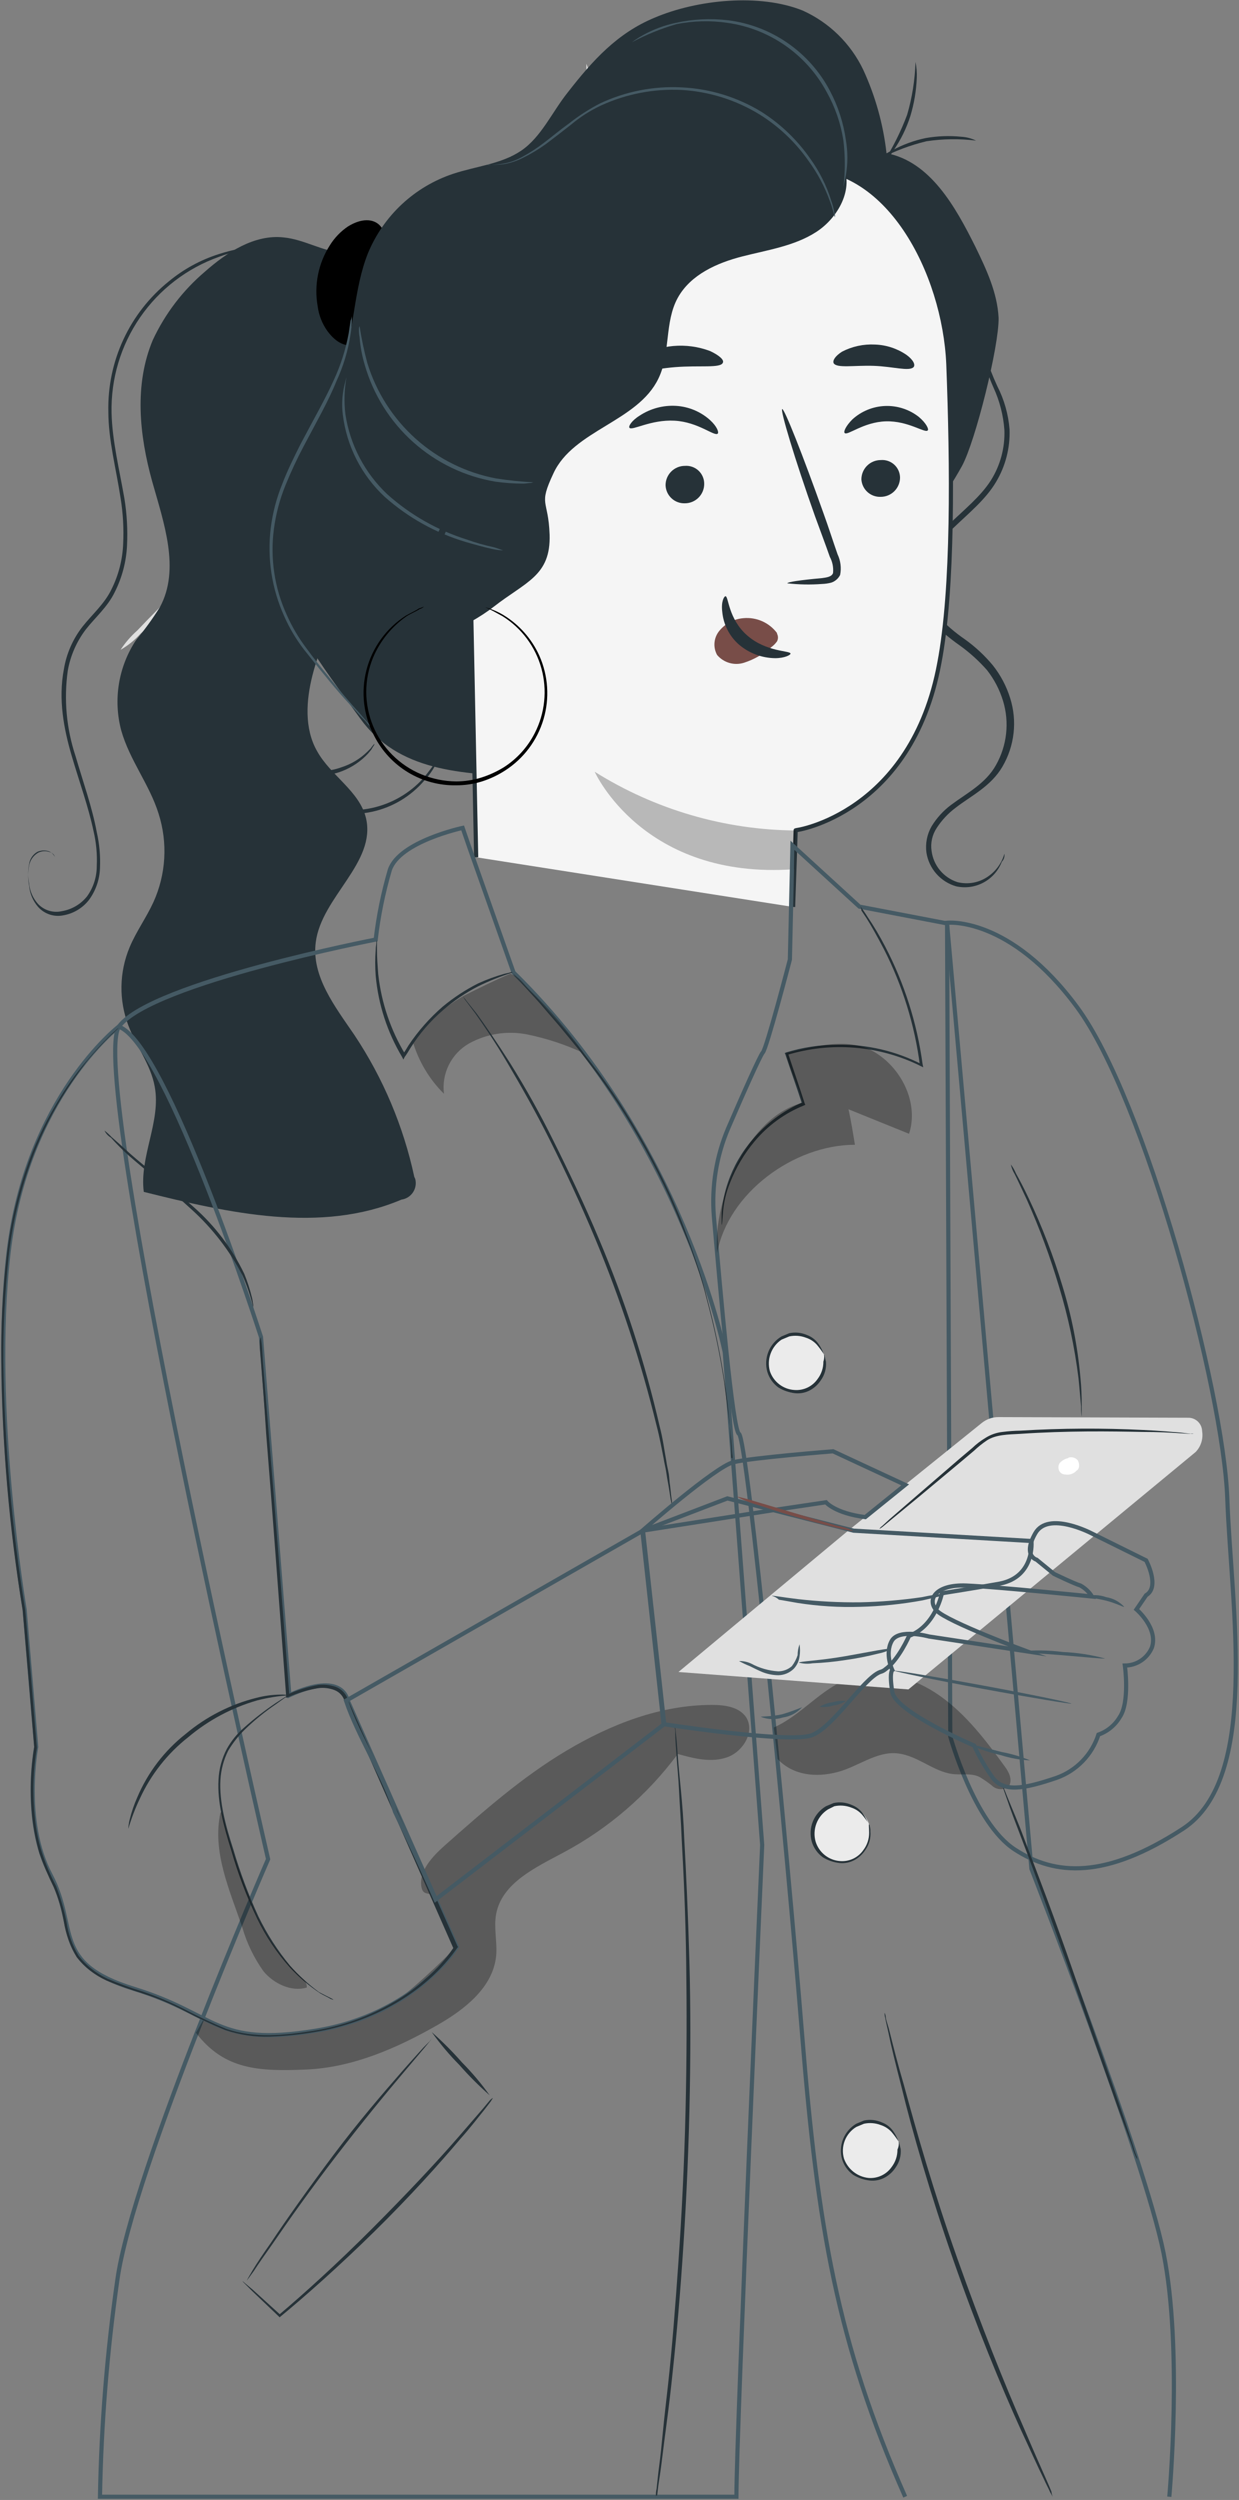 <svg width="298" height="601" viewBox="0 0 298 601" fill="none" xmlns="http://www.w3.org/2000/svg">
<rect x="0" y="0" width="298" height="601" fill="#808080" stroke="none"/>
<g clip-path="url(#clip0_24_384)">
<path d="M58.906 126.89C57.732 128.58 56.382 130.14 54.878 131.544C52.244 134.336 48.525 138.06 44.497 142.093C40.469 146.127 36.595 149.85 33.807 152.333C32.421 153.872 30.8 155.181 29.004 156.211C30.131 154.485 31.486 152.92 33.032 151.557C35.666 148.765 39.384 145.041 43.413 141.007C47.441 136.974 51.314 133.25 54.103 130.768C55.542 129.286 57.155 127.984 58.906 126.89Z" fill="#E0E0E0"/>
<path d="M156.669 7.897C156.246 9.427 155.729 10.93 155.12 12.396C154.035 15.343 152.331 19.377 150.007 24.341C144.073 37.439 137.293 50.136 129.711 62.351C122.123 74.54 113.792 86.249 104.766 97.413C101.358 101.757 98.414 105.015 96.245 107.342C95.188 108.556 94.049 109.696 92.836 110.755C93.692 109.419 94.678 108.172 95.78 107.032C97.794 104.704 100.583 101.136 103.837 96.792C112.626 85.505 120.798 73.749 128.316 61.575C135.818 49.446 142.695 36.941 148.922 24.109C151.247 19.144 153.106 15.111 154.5 12.318C155.061 10.77 155.788 9.287 156.669 7.897Z" fill="#E0E0E0"/>
<path d="M122.739 37.529C123.39 40.386 123.804 43.291 123.978 46.216C124.598 51.646 125.373 59.093 126.302 67.626L125.218 67.005L128.781 64.989C136.993 60.179 144.429 55.99 149.852 52.888C152.749 51.152 155.75 49.597 158.838 48.233C156.172 50.272 153.377 52.138 150.472 53.818C145.204 57.076 137.767 61.42 129.711 66.23L126.147 68.246L125.218 68.867L125.063 67.781C124.288 59.248 123.668 51.801 123.203 46.372C122.74 43.448 122.584 40.484 122.739 37.529Z" fill="#E0E0E0"/>
<path d="M165.655 24.962C163.939 26.236 162.064 27.279 160.078 28.065C156.514 29.771 151.711 32.099 146.289 34.581L144.584 35.356L143.655 35.822L143.5 34.891C142.57 29.461 141.951 24.497 141.486 21.084C141.171 19.187 141.015 17.266 141.021 15.343C141.792 17.115 142.264 19.002 142.415 20.928C143.035 24.342 143.965 29.306 144.894 34.736L143.81 34.115L145.514 33.34C150.937 30.858 155.895 28.686 159.458 27.289C161.394 26.203 163.484 25.418 165.655 24.962Z" fill="#E0E0E0"/>
<path d="M241.573 205.236C240.951 207.441 239.581 209.361 237.7 210.666C236.635 211.424 235.419 211.942 234.135 212.183C232.851 212.424 231.529 212.383 230.263 212.062C228.634 211.533 227.187 210.552 226.09 209.235C224.994 207.917 224.292 206.316 224.066 204.615C223.767 202.664 224.209 200.671 225.305 199.03C226.51 197.176 228.031 195.548 229.798 194.221C233.362 191.428 238.319 189.101 241.108 184.292C242.548 181.833 243.458 179.099 243.778 176.267C244.098 173.434 243.822 170.566 242.967 167.847C242.076 164.972 240.658 162.289 238.784 159.935C236.835 157.592 234.596 155.507 232.122 153.729C229.695 152.07 227.46 150.145 225.46 147.989C223.55 145.956 222.401 143.326 222.206 140.542C222.231 137.859 222.98 135.232 224.375 132.94C225.728 130.695 227.398 128.657 229.333 126.89C233.052 123.321 237.08 120.064 239.559 115.875C241.843 112.065 242.974 107.672 242.813 103.231C242.527 99.605 241.526 96.072 239.869 92.836C238.728 90.367 237.745 87.828 236.925 85.234C236.304 83.015 236.146 80.691 236.46 78.408C236.441 78.572 236.389 78.731 236.305 78.874C236.129 79.32 236.024 79.791 235.995 80.27C235.789 81.981 235.894 83.716 236.305 85.389C236.95 88.049 237.831 90.645 238.939 93.147C240.429 96.372 241.321 99.841 241.573 103.386C241.728 107.655 240.594 111.872 238.319 115.487C235.841 119.365 231.967 122.468 228.094 126.192C226.092 128.095 224.324 130.23 222.826 132.552C221.24 135.061 220.382 137.961 220.347 140.93C220.505 144.057 221.768 147.027 223.911 149.308C226.051 151.481 228.384 153.454 230.883 155.203C233.265 156.918 235.448 158.896 237.39 161.098C239.131 163.319 240.444 165.844 241.263 168.545C242.029 171.088 242.273 173.759 241.98 176.399C241.687 179.039 240.864 181.592 239.559 183.904C237.08 188.403 232.432 190.73 228.714 193.523C226.854 194.919 225.277 196.656 224.066 198.642C222.962 200.567 222.527 202.804 222.826 205.003C223.127 206.886 223.958 208.645 225.22 210.073C226.481 211.502 228.123 212.541 229.953 213.07C232.188 213.57 234.527 213.249 236.546 212.168C238.565 211.086 240.129 209.314 240.953 207.175C241.2 206.922 241.384 206.615 241.491 206.279C241.599 205.942 241.627 205.585 241.573 205.236Z" fill="#263238"/>
<path d="M82.611 60.8C77.653 60.489 73.16 57.542 68.202 57.076C61.23 56.301 54.568 60.645 49.3 65.299C43.983 69.812 39.703 75.421 36.75 81.744C32.257 92.448 33.497 104.549 36.596 115.72C39.384 125.649 43.413 136.819 38.455 145.972C36.721 148.734 34.806 151.377 32.722 153.884C30.628 157.046 29.227 160.617 28.613 164.361C27.999 168.105 28.185 171.937 29.159 175.604C31.173 182.74 35.976 188.636 38.145 195.617C40.38 202.61 39.938 210.186 36.905 216.871C35.201 220.595 32.722 224.008 31.173 227.731C28.672 233.718 28.561 240.437 30.863 246.503C32.722 251.468 36.285 255.967 37.215 261.242C38.764 269.619 33.497 277.997 34.581 286.53C55.032 291.649 77.188 296.614 96.555 288.391C97.602 288.245 98.548 287.689 99.187 286.846C99.825 286.003 100.105 284.941 99.963 283.892C99.931 283.563 99.825 283.244 99.654 282.961C97.039 270.778 92.15 259.198 85.245 248.83C80.597 242.004 74.864 234.713 75.949 226.49C77.343 215.63 90.513 207.408 88.034 196.703C86.484 190.187 79.512 186.464 76.258 180.568C73.16 175.138 73.625 168.312 75.174 162.262C76.723 156.211 79.357 150.471 80.442 144.265C81.991 135.733 80.752 126.579 84.47 118.667" fill="#263238"/>
<path d="M91.287 54.129C92.836 55.68 93.146 58.162 93.146 60.8C93.143 63.618 92.832 66.427 92.217 69.177C91.751 71.946 90.972 74.653 89.893 77.245C88.808 79.572 87.724 81.744 85.555 82.675C83.385 83.605 80.906 82.519 78.737 79.572C77.493 77.826 76.695 75.802 76.413 73.676C75.497 68.568 76.549 63.301 79.357 58.938C80.472 57.15 81.95 55.617 83.695 54.439C86.949 52.422 89.738 52.577 91.287 54.129Z" fill="black"/>
<path d="M67.117 135.81C64.329 127.743 66.808 118.59 70.681 110.988C74.554 103.386 79.667 96.249 82.301 88.027C85.245 79.184 85.09 69.41 88.498 60.877C90.342 56.414 93.122 52.4 96.65 49.108C100.179 45.816 104.374 43.321 108.95 41.795C114.527 39.933 120.57 39.468 125.373 36.21C130.176 32.952 132.809 26.901 136.528 22.247C142.57 14.49 148.458 7.974 157.444 4.251C167.67 -0.093 182.698 -1.645 193.079 2.544C199.466 5.428 204.626 10.485 207.643 16.817C210.556 23.148 212.439 29.904 213.22 36.83C223.756 38.847 229.798 49.707 234.601 59.326C237.235 64.756 239.869 70.341 240.179 76.391C240.334 83.062 234.601 106.178 231.347 112.074C214.46 142.481 189.515 148.997 158.993 165.752C147.218 172.268 139.936 187.162 126.612 186.696C110.964 186.076 95.78 185.455 86.639 172.734C77.498 160.012 67.427 147.911 66.033 132.397" fill="#263238"/>
<path d="M190.755 218.035C191.22 204.848 191.374 199.418 191.374 199.573C191.374 199.728 219.263 195.539 225.925 159.392C229.333 141.55 229.023 111.919 228.094 87.561C227.164 65.687 213.53 38.692 191.684 40.399L123.513 55.913C120.308 56.148 117.31 57.592 115.125 59.953C112.94 62.313 111.73 65.416 111.738 68.634L114.527 206.089" fill="#F5F5F5"/>
<path d="M190.755 218.035C191.22 204.848 191.374 199.418 191.374 199.573C191.374 199.728 219.263 195.539 225.925 159.392C229.333 141.55 229.023 111.919 228.094 87.561C227.164 65.687 213.53 38.692 191.684 40.399L123.513 55.913C120.308 56.148 117.31 57.592 115.125 59.953C112.94 62.313 111.73 65.416 111.738 68.634L114.527 206.089" stroke="#263238" stroke-miterlimit="10"/>
<path d="M169.374 116.34C169.374 117.575 168.884 118.758 168.012 119.631C167.141 120.504 165.959 120.994 164.726 120.994C164.136 121.015 163.547 120.919 162.994 120.712C162.441 120.505 161.934 120.191 161.503 119.787C161.071 119.384 160.723 118.899 160.478 118.361C160.234 117.823 160.098 117.241 160.078 116.65C160.078 115.416 160.567 114.232 161.439 113.359C162.311 112.487 163.493 111.996 164.726 111.996C165.322 111.949 165.922 112.026 166.486 112.224C167.051 112.421 167.568 112.734 168.006 113.143C168.443 113.551 168.79 114.047 169.026 114.597C169.262 115.148 169.38 115.741 169.374 116.34Z" fill="#263238"/>
<path d="M216.474 114.789C216.474 116.023 215.984 117.207 215.112 118.08C214.241 118.953 213.058 119.443 211.826 119.443C210.658 119.49 209.519 119.078 208.65 118.296C207.782 117.513 207.254 116.422 207.178 115.254C207.178 114.02 207.667 112.836 208.539 111.963C209.411 111.09 210.593 110.6 211.826 110.6C212.41 110.549 212.999 110.618 213.555 110.805C214.111 110.991 214.623 111.29 215.059 111.683C215.495 112.076 215.845 112.554 216.089 113.088C216.332 113.623 216.463 114.202 216.474 114.789Z" fill="#263238"/>
<path d="M223.136 103.463C222.516 104.239 218.488 101.136 213.065 101.291C207.643 101.447 203.769 104.86 203.149 104.084C202.84 103.774 203.459 102.377 205.009 100.826C207.169 98.856 209.955 97.713 212.875 97.599C215.795 97.486 218.661 98.409 220.967 100.206C222.826 101.757 223.446 103.231 223.136 103.463Z" fill="#263238"/>
<path d="M172.627 104.239C171.853 105.015 167.979 101.447 162.247 101.136C156.514 100.826 152.021 103.619 151.401 102.843C151.092 102.533 151.866 101.136 153.88 99.895C156.451 98.213 159.491 97.397 162.557 97.568C165.601 97.742 168.496 98.945 170.768 100.981C172.472 102.533 172.937 103.929 172.627 104.239Z" fill="#263238"/>
<path d="M189.36 140.232C189.36 139.921 192.459 139.456 197.572 138.991C198.811 138.836 200.051 138.68 200.361 137.75C200.496 136.408 200.226 135.057 199.586 133.871C198.501 130.768 197.262 127.51 196.022 124.097C191.065 110.134 187.656 98.654 188.121 98.344C188.586 98.034 193.079 109.359 198.037 123.321C199.276 126.735 200.361 130.148 201.445 133.25C202.18 134.795 202.398 136.536 202.065 138.215C201.847 138.655 201.542 139.047 201.169 139.367C200.797 139.687 200.364 139.928 199.896 140.077C199.186 140.256 198.459 140.36 197.727 140.387C194.939 140.597 192.138 140.545 189.36 140.232Z" fill="#263238"/>
<path opacity="0.25" d="M191.374 199.651C174.267 199.516 157.533 194.628 143.035 185.533C143.035 185.533 154.655 211.597 191.065 208.959L191.374 199.651Z" fill="black"/>
<path d="M186.881 152.178C185.953 150.945 184.726 149.97 183.316 149.345C181.906 148.721 180.36 148.468 178.825 148.609C177.722 148.694 176.646 148.999 175.662 149.505C174.678 150.011 173.804 150.709 173.092 151.557C172.399 152.358 171.968 153.353 171.857 154.407C171.747 155.461 171.961 156.524 172.473 157.452C173.25 158.374 174.284 159.043 175.443 159.375C176.602 159.706 177.833 159.685 178.98 159.314C181.383 158.537 183.599 157.27 185.487 155.591C186.026 155.207 186.498 154.735 186.881 154.194C187.033 153.908 187.113 153.588 187.113 153.264C187.113 152.939 187.033 152.619 186.881 152.333" fill="#784D48"/>
<path d="M174.487 143.335C175.261 143.335 175.106 148.765 179.754 152.798C184.402 156.832 190.135 156.366 190.135 157.142C190.135 157.452 188.741 158.228 186.417 158.228C183.234 158.187 180.165 157.035 177.74 154.97C175.429 152.951 173.986 150.117 173.712 147.058C173.402 144.576 174.177 143.335 174.487 143.335Z" fill="#263238"/>
<path d="M173.867 87.174C173.402 88.57 168.289 87.794 162.402 88.26C156.514 88.725 151.711 90.276 150.937 89.035C150.627 88.415 151.401 87.174 153.416 85.933C156.008 84.39 158.912 83.45 161.916 83.181C164.919 82.912 167.944 83.323 170.768 84.381C173.092 85.467 174.177 86.553 173.867 87.174Z" fill="#263238"/>
<path d="M219.727 88.26C218.643 89.346 214.769 88.104 210.121 87.949C205.473 87.794 201.29 88.57 200.516 87.329C200.206 86.708 200.825 85.622 202.53 84.536C204.966 83.277 207.693 82.688 210.431 82.83C213.146 82.918 215.78 83.779 218.023 85.312C219.727 86.553 220.192 87.717 219.727 88.26Z" fill="#263238"/>
<path d="M108.485 59.791C112.358 54.982 118.555 52.965 124.443 51.414C149.965 44.395 176.23 40.437 202.685 39.623C205.473 45.363 201.6 52.344 196.332 55.758C191.065 59.171 184.557 60.102 178.515 61.653C172.472 63.204 166.12 65.997 163.022 71.582C159.768 77.477 161.317 84.924 158.373 90.975C153.416 101.369 137.922 103.386 133.119 113.78C129.401 121.692 131.88 119.831 132.19 128.519C132.5 138.448 126.457 139.844 118.71 145.894C112.513 150.704 100.738 156.134 92.991 155.513C94.386 124.33 102.442 109.281 103.682 78.253C103.992 71.659 104.302 64.678 108.485 59.791Z" fill="#263238"/>
<path d="M152.021 10.146C152.176 9.991 152.486 9.836 152.641 9.681C153.291 9.233 153.963 8.818 154.655 8.44C157.129 7.071 159.792 6.078 162.557 5.492C166.676 4.586 170.918 4.376 175.106 4.871C180.244 5.51 185.152 7.381 189.414 10.325C193.676 13.269 197.165 17.199 199.586 21.782C201.566 25.506 202.877 29.549 203.459 33.728C203.924 36.501 203.924 39.332 203.459 42.105C203.304 42.881 203.149 43.657 202.994 44.277C202.994 44.587 202.84 44.742 202.84 45.053C203.304 41.292 203.304 37.488 202.84 33.728C202.202 29.639 200.838 25.698 198.811 22.092C196.413 17.645 193.004 13.826 188.859 10.942C184.714 8.058 179.95 6.191 174.951 5.492C170.884 4.897 166.744 5.002 162.712 5.802C159.006 6.871 155.423 8.327 152.021 10.146Z" fill="#455A64"/>
<path d="M117.161 39.623H118.246C119.233 39.596 120.218 39.493 121.189 39.313C122.709 39.03 124.173 38.506 125.527 37.761C127.374 36.77 129.136 35.629 130.795 34.348C132.654 32.952 134.669 31.245 136.838 29.694C139.16 27.86 141.65 26.249 144.275 24.885C150.413 21.985 157.173 20.652 163.951 21.006C170.749 21.321 177.357 23.348 183.163 26.901C187.807 29.848 191.811 33.699 194.938 38.227C197.107 41.252 198.78 44.603 199.896 48.156C200.245 49.112 200.504 50.099 200.67 51.103C200.809 51.448 200.862 51.82 200.825 52.189C200.67 52.189 200.516 50.793 199.586 48.311C198.349 44.877 196.627 41.638 194.473 38.692C191.341 34.211 187.336 30.411 182.698 27.522C177.029 24.042 170.59 22.017 163.951 21.627C157.291 21.296 150.649 22.573 144.584 25.35C141.96 26.569 139.511 28.134 137.302 30.004C135.133 31.711 133.119 33.262 131.26 34.658C129.544 35.891 127.731 36.98 125.837 37.916C124.374 38.663 122.807 39.186 121.189 39.468C120.162 39.597 119.126 39.649 118.091 39.623C117.626 39.726 117.316 39.726 117.161 39.623Z" fill="#455A64"/>
<path d="M86.484 78.408C86.939 81.388 87.56 84.34 88.343 87.251C90.487 94.27 94.507 100.568 99.969 105.463C105.431 110.358 112.127 113.664 119.33 115.021C122.308 115.485 125.307 115.796 128.316 115.952C128.161 115.952 127.852 116.107 127.697 116.107C127.077 116.107 126.457 116.263 125.837 116.263C123.609 116.262 121.383 116.106 119.175 115.797C111.82 114.567 104.963 111.278 99.397 106.308C93.831 101.339 89.784 94.893 87.724 87.717C87.073 85.544 86.658 83.307 86.484 81.046C86.368 80.432 86.316 79.808 86.329 79.184C86.325 78.917 86.378 78.653 86.484 78.408Z" fill="#455A64"/>
<path d="M121.034 132.32C120.2 132.293 119.37 132.189 118.555 132.009C116.386 131.544 114.217 130.923 112.048 130.303C104.826 128.156 98.162 124.449 92.527 119.443C86.961 114.265 83.396 107.289 82.456 99.74C82.171 97.464 82.275 95.155 82.766 92.914L83.231 91.052C83.309 90.853 83.361 90.644 83.385 90.432C82.816 93.449 82.711 96.536 83.076 99.585C84.19 106.944 87.736 113.718 93.146 118.822C98.656 123.756 105.153 127.458 112.203 129.682C114.328 130.448 116.502 131.07 118.71 131.544C119.33 131.699 120.105 132.009 121.034 132.32Z" fill="#455A64"/>
<path d="M234.756 33.805C230.791 33.315 226.777 33.367 222.826 33.96C218.95 34.892 215.203 36.299 211.671 38.149C212.522 37.304 213.52 36.621 214.615 36.132C217.143 34.763 219.857 33.77 222.671 33.185C225.484 32.694 228.351 32.59 231.192 32.874C232.43 32.944 233.642 33.26 234.756 33.805Z" fill="#263238"/>
<path d="M220.192 14.878C220.455 16.153 220.559 17.456 220.502 18.757C220.377 21.861 219.856 24.937 218.953 27.91C218.021 30.834 216.664 33.605 214.924 36.132C214.271 37.249 213.433 38.245 212.445 39.08C214.754 35.466 216.675 31.617 218.178 27.6C219.388 23.462 220.064 19.187 220.192 14.878Z" fill="#263238"/>
<path d="M69.906 189.877C71.609 190.951 73.368 191.935 75.174 192.824C79.657 194.781 84.64 195.279 89.421 194.249C94.202 193.219 98.539 190.713 101.823 187.084C103.097 185.547 104.286 183.941 105.386 182.275C105.275 182.825 105.065 183.351 104.766 183.826C104.069 185.186 103.182 186.44 102.132 187.55C98.875 191.409 94.434 194.081 89.501 195.147C84.568 196.214 79.421 195.615 74.864 193.445C73.488 192.82 72.189 192.039 70.991 191.118C70.586 190.744 70.223 190.328 69.906 189.877Z" fill="#263238"/>
<path d="M59.526 178.707C60.412 178.724 61.294 178.828 62.16 179.017C64.535 179.484 66.991 179.324 69.287 178.552C70.84 177.951 72.112 176.788 72.85 175.294C73.248 174.516 73.51 173.677 73.625 172.811C73.643 172.342 73.555 171.875 73.367 171.445C73.179 171.016 72.897 170.634 72.54 170.329C71.8 169.647 70.869 169.207 69.872 169.068C68.876 168.929 67.861 169.099 66.962 169.553C66.012 170.103 65.225 170.895 64.68 171.849C64.136 172.803 63.854 173.885 63.864 174.983C63.916 177.237 64.799 179.392 66.343 181.034C67.806 182.571 69.611 183.74 71.611 184.447C75.013 185.689 78.744 185.689 82.146 184.447C84.471 183.702 86.593 182.427 88.343 180.724L89.118 179.948L89.583 179.327C89.893 179.017 90.048 178.707 90.048 178.862C90.048 179.017 89.893 179.327 89.738 179.482L89.273 180.258L88.498 181.189C86.771 183.031 84.653 184.463 82.301 185.378C78.771 186.746 74.868 186.801 71.301 185.533C69.199 184.775 67.293 183.556 65.723 181.965C63.971 180.246 62.969 177.904 62.934 175.449C62.898 174.225 63.196 173.014 63.797 171.948C64.397 170.882 65.278 170 66.343 169.398C67.404 168.875 68.603 168.698 69.771 168.893C70.938 169.088 72.015 169.644 72.85 170.484C73.216 170.88 73.499 171.344 73.686 171.85C73.872 172.356 73.956 172.893 73.934 173.432C73.916 174.463 73.65 175.474 73.16 176.38C72.35 177.969 70.964 179.19 69.287 179.793C66.872 180.514 64.316 180.621 61.85 180.103C61.167 180.001 60.494 179.845 59.836 179.638C59.99 179.017 59.836 178.862 59.526 178.707Z" fill="#263238"/>
<path d="M114.372 142.094C114.217 141.938 114.062 142.404 113.288 142.714C112.831 142.943 112.327 143.063 111.816 143.063C111.305 143.063 110.801 142.943 110.344 142.714C107.865 141.783 106.006 137.905 105.851 133.871C105.799 131.886 106.225 129.917 107.09 128.131C107.314 127.424 107.695 126.777 108.205 126.24C108.715 125.702 109.34 125.288 110.034 125.028C110.486 124.872 110.982 124.897 111.416 125.1C111.849 125.303 112.187 125.666 112.358 126.114C112.668 126.735 112.513 127.2 112.668 127.2C112.823 127.2 113.133 126.89 112.978 125.804C112.858 125.236 112.525 124.737 112.048 124.407C111.75 124.158 111.403 123.973 111.03 123.866C110.656 123.759 110.264 123.732 109.879 123.787C108.929 123.958 108.041 124.378 107.306 125.005C106.571 125.632 106.015 126.443 105.696 127.355C104.705 129.324 104.225 131.512 104.302 133.716C104.456 138.37 106.78 142.714 110.034 143.645C110.636 143.822 111.27 143.858 111.888 143.75C112.506 143.643 113.091 143.394 113.598 143.024C113.938 142.793 114.207 142.471 114.372 142.094Z" fill="#263238"/>
<path d="M101.978 145.817C101.674 146.113 101.301 146.326 100.893 146.437C100.273 146.903 99.034 147.368 97.794 148.144C94.224 150.623 91.43 154.066 89.738 158.073C88.654 160.68 88.096 163.476 88.094 166.3C88.091 169.124 88.646 171.92 89.726 174.529C90.805 177.138 92.388 179.507 94.385 181.502C96.381 183.497 98.75 185.078 101.358 186.154C104.012 187.254 106.852 187.833 109.724 187.86C111.774 187.855 113.81 187.541 115.767 186.929C117.669 186.327 119.49 185.493 121.189 184.447C124.354 182.417 126.922 179.579 128.626 176.225C131.082 171.423 131.649 165.873 130.215 160.673C128.78 155.473 125.449 151.002 120.879 148.144C119.485 147.368 118.091 146.593 116.696 145.972C118.216 146.403 119.675 147.028 121.034 147.834C124.846 150.14 127.871 153.547 129.711 157.608C131.865 162.433 132.221 167.872 130.715 172.939C129.208 178.005 125.939 182.363 121.499 185.223C119.766 186.348 117.89 187.235 115.922 187.86C113.915 188.483 111.825 188.797 109.724 188.791C105.672 188.863 101.681 187.796 98.203 185.712C94.725 183.628 91.9 180.61 90.048 177C87.425 172.097 86.75 166.383 88.158 161.003C89.566 155.622 92.953 150.974 97.639 147.989C99.034 147.213 100.118 146.748 100.738 146.282C101.16 146.153 101.574 145.998 101.978 145.817Z" fill="black"/>
<path d="M84.625 76.004V77.09C84.599 78.181 84.495 79.27 84.315 80.347C83.725 84.266 82.577 88.08 80.906 91.673C79.047 96.327 76.103 101.447 73.005 107.342C71.403 110.369 69.955 113.476 68.667 116.65C67.287 120.032 66.35 123.578 65.878 127.2C64.951 134.233 66.025 141.385 68.977 147.834C70.223 150.638 71.782 153.292 73.625 155.746C75.329 158.073 77.033 160.245 78.582 162.107C81.681 165.985 84.315 169.088 86.174 171.105L88.343 173.587C88.602 173.859 88.812 174.174 88.963 174.518C88.654 174.316 88.391 174.051 88.188 173.742C87.724 173.122 86.949 172.501 86.019 171.415C84.16 169.398 81.371 166.451 78.273 162.572C76.723 160.71 75.019 158.538 73.16 156.211C71.234 153.73 69.621 151.02 68.357 148.144C65.366 141.541 64.241 134.244 65.103 127.045C65.556 123.369 66.494 119.769 67.892 116.34C69.132 113.082 70.681 109.979 72.23 106.877C75.329 100.981 78.273 95.862 80.287 91.362C81.937 87.803 83.134 84.05 83.85 80.192C84.005 79.106 84.16 78.175 84.315 77.09C84.47 76.744 84.574 76.379 84.625 76.004Z" fill="#455A64"/>
<path d="M13.2 206.011C13.2 206.011 13.2 205.856 12.89 205.546C12.591 205.108 12.155 204.781 11.651 204.615C10.782 204.359 9.85 204.414 9.017 204.77C8.477 205.073 8.014 205.496 7.665 206.008C7.316 206.519 7.089 207.104 7.003 207.718C6.693 209.254 6.693 210.836 7.003 212.372C7.166 214.22 7.928 215.963 9.172 217.337C9.898 218.093 10.809 218.649 11.813 218.948C12.818 219.247 13.883 219.28 14.905 219.043C17.289 218.64 19.441 217.37 20.947 215.475C22.47 213.35 23.283 210.798 23.271 208.183C23.405 205.368 23.144 202.548 22.496 199.806C21.257 193.91 19.088 188.015 17.229 181.654C15.369 175.294 13.975 168.157 15.369 160.865C15.986 157.129 17.531 153.608 19.862 150.626C22.186 147.678 25.13 145.196 26.834 141.628C28.518 138.245 29.468 134.544 29.623 130.768C29.803 127.085 29.596 123.393 29.004 119.753C27.919 112.617 26.06 105.79 26.06 98.964C25.921 92.972 27.163 87.028 29.689 81.593C32.214 76.158 35.956 71.379 40.624 67.626C44.15 64.713 48.199 62.501 52.554 61.11C55.822 60.052 59.201 59.375 62.624 59.093C64.793 58.912 66.974 58.964 69.132 59.248C69.714 59.247 70.291 59.352 70.836 59.559C71.053 59.552 71.267 59.606 71.456 59.714H70.836L69.132 59.559C66.965 59.403 64.791 59.403 62.624 59.559C59.232 59.802 55.892 60.534 52.709 61.73C44.996 64.461 38.341 69.561 33.695 76.303C29.048 83.046 26.647 91.085 26.834 99.275C26.989 105.946 28.694 112.772 29.933 119.908C30.531 123.626 30.738 127.395 30.553 131.156C30.364 135.045 29.361 138.85 27.609 142.326C25.905 145.894 22.806 148.532 20.637 151.324C18.419 154.239 16.932 157.644 16.299 161.253C15.338 168.132 15.975 175.14 18.158 181.732C20.017 188.093 22.186 194.143 23.271 200.038C23.919 202.886 24.18 205.809 24.046 208.726C23.951 211.468 23.033 214.117 21.412 216.328C19.883 218.301 17.672 219.63 15.214 220.052C14.119 220.271 12.985 220.201 11.926 219.847C10.866 219.494 9.917 218.869 9.172 218.035C7.925 216.602 7.165 214.809 7.003 212.915C6.693 211.327 6.693 209.694 7.003 208.106C7.117 207.461 7.37 206.85 7.744 206.314C8.119 205.778 8.606 205.33 9.172 205.003C9.601 204.787 10.07 204.662 10.55 204.635C11.03 204.608 11.51 204.681 11.961 204.848C12.24 204.914 12.499 205.048 12.715 205.237C12.931 205.427 13.097 205.666 13.2 205.934V206.011Z" fill="#263238"/>
<path d="M174.332 325.16C174.332 325.16 164.416 273.963 123.513 233.782L114.682 208.804L112.823 203.529L111.274 199.03C111.274 199.03 96.09 202.288 93.766 209.114C92.155 214.592 91.015 220.197 90.358 225.869C90.358 225.869 36.75 236.264 28.694 246.658C20.637 257.053 64.484 446.945 64.484 446.945C64.484 446.945 31.792 522.033 28.229 548.097C25.752 565.368 24.355 582.778 24.046 600.224H177.121C177.121 584.09 183.318 443.532 183.318 443.532L174.332 325.16Z" stroke="#455A64" stroke-miterlimit="10"/>
<g opacity="0.3">
<path d="M99.189 250.072C100.567 254.948 103.183 259.384 106.781 262.948C106.478 260.559 106.891 258.133 107.966 255.979C109.042 253.825 110.732 252.039 112.823 250.847C117.073 248.508 122.008 247.739 126.767 248.675C131.472 249.634 136.049 251.144 140.401 253.174C136.531 247.723 132.175 242.634 127.387 237.971C125.528 236.109 125.218 235.023 122.739 234.092C119.02 235.643 115.302 237.505 111.583 239.367C106.809 242.112 102.602 245.746 99.189 250.072Z" fill="black"/>
</g>
<path d="M123.358 233.782C120.432 234.69 117.582 235.832 114.837 237.195C111.892 238.73 109.136 240.604 106.626 242.78C103.549 245.418 100.885 248.503 98.724 251.933C98.259 252.709 97.794 253.485 97.329 254.105L97.02 254.726L96.71 254.105C93.152 248.15 90.981 241.469 90.358 234.557C90.203 232.492 90.203 230.417 90.358 228.352C90.358 227.576 90.512 227.111 90.512 226.645C90.486 226.426 90.541 226.206 90.667 226.025V228.197C90.667 230.213 90.822 232.23 90.977 234.247C91.729 241.056 93.949 247.62 97.484 253.485H96.865C97.329 252.864 97.794 252.088 98.259 251.313C100.569 247.856 103.33 244.726 106.471 242.004C109.09 239.825 111.949 237.951 114.992 236.419C117.047 235.483 119.171 234.705 121.344 234.092C121.973 233.974 122.594 233.819 123.203 233.627C123.049 233.782 123.203 233.782 123.358 233.782Z" fill="#263238"/>
<path d="M161.627 361.928C161.472 361.463 161.472 360.997 161.317 360.532C161.162 359.601 161.007 358.36 160.698 356.653C160.543 355.878 160.388 354.947 160.233 353.861C160.078 352.775 159.768 351.689 159.613 350.603C159.148 348.276 158.683 345.638 157.909 342.691C154.174 327.385 149.252 312.394 143.19 297.855C139.627 289.322 135.908 281.41 132.345 274.274C128.781 267.137 125.218 260.931 122.119 255.657C119.02 250.382 116.232 246.348 114.372 243.711L112.048 240.608C111.738 240.298 111.583 239.832 111.274 239.522C111.621 239.85 111.933 240.214 112.203 240.608L114.682 243.711C116.696 246.503 119.485 250.537 122.739 255.657C126.509 261.684 129.973 267.897 133.119 274.274C136.683 281.41 140.556 289.477 144.12 298.01C150.27 312.555 155.143 327.609 158.683 343.001C159.458 345.949 159.768 348.586 160.233 351.068C160.388 352.309 160.698 353.395 160.852 354.326C161.007 355.257 161.007 356.343 161.162 357.119C161.317 358.67 161.472 360.066 161.627 360.997V361.928Z" fill="#263238"/>
<path d="M103.992 489.919C103.82 490.113 103.664 490.32 103.527 490.54L102.132 492.246L97.02 498.297C92.681 503.416 86.949 510.398 80.752 518.465C74.554 526.532 69.287 533.979 65.568 539.409C63.709 542.046 62.16 544.218 61.075 545.925L59.836 547.632C59.681 547.787 59.526 548.097 59.371 548.252L59.681 547.632L60.765 545.77C61.695 544.218 63.244 541.891 65.103 539.254C68.822 533.669 74.089 526.222 80.132 518.155C86.174 510.088 92.217 503.106 96.555 498.142C98.724 495.659 100.583 493.643 101.823 492.246L103.372 490.695C103.564 490.425 103.771 490.166 103.992 489.919Z" fill="#263238"/>
<path d="M118.555 504.347C118.401 504.657 118.246 504.813 118.091 505.123L116.541 507.14C115.147 508.846 113.288 511.329 110.654 514.276C105.696 520.172 98.414 528.239 90.048 536.461C81.681 544.684 73.47 551.975 67.427 556.94L67.272 557.095L67.117 556.94L60.61 550.734L58.906 549.028L58.286 548.407C58.519 548.523 58.729 548.681 58.906 548.873L60.765 550.424L67.427 556.474H67.117C73.005 551.51 81.061 544.218 89.428 535.841C97.794 527.463 105.076 519.706 110.189 513.811L116.231 506.829L117.781 504.968C117.999 504.715 118.262 504.505 118.555 504.347Z" fill="#263238"/>
<path d="M117.781 503.727C115.201 501.454 112.769 499.018 110.499 496.435C108.07 493.981 105.842 491.335 103.837 488.523C106.416 490.796 108.849 493.231 111.119 495.815C113.548 498.269 115.776 500.914 117.781 503.727Z" fill="#263238"/>
<g opacity="0.3">
<path d="M179.445 412.814C177.74 410.332 174.332 409.866 171.233 409.866C158.838 409.866 146.908 414.521 136.218 420.881C125.528 427.242 116.231 435.465 106.935 443.687C103.992 446.325 100.738 449.738 101.358 453.616C101.823 456.254 103.837 454.237 104.611 456.719C105.541 459.822 109.569 468.044 109.569 468.044C107.555 470.527 97.02 480.3 94.231 481.697C78.737 489.454 63.709 492.246 48.99 485.42L47.131 488.678C53.948 497.676 62.469 497.986 73.625 497.521C84.78 497.056 95.47 492.401 105.231 486.816C111.738 483.093 118.555 477.818 119.33 470.216C119.64 466.958 118.71 463.39 119.33 460.132C120.725 452.685 128.781 448.962 135.443 445.394C146.28 439.627 155.701 431.519 163.022 421.657C166.895 422.743 171.078 423.829 174.951 422.433C178.825 421.037 181.614 416.227 179.445 412.814Z" fill="black"/>
</g>
<path d="M176.346 351.534C176.218 351.08 176.166 350.608 176.191 350.137C176.036 349.206 176.036 347.965 175.881 346.259C175.571 343.001 174.951 338.191 174.177 332.296C173.118 325.393 171.67 318.556 169.839 311.817C168.909 307.939 167.515 304.06 166.12 300.027L163.641 293.976C162.867 291.959 161.937 289.943 161.007 287.771C157.428 279.98 153.286 272.462 148.613 265.275C146.444 262.017 144.275 258.914 142.105 256.122L139.007 252.088C137.922 250.847 136.993 249.606 136.063 248.52C134.204 246.193 132.345 244.176 130.795 242.314C129.246 240.453 127.852 239.056 126.767 237.815L124.288 235.023C123.941 234.695 123.629 234.331 123.358 233.937L124.288 234.868L126.922 237.66C128.161 238.901 129.556 240.298 131.105 242.159C132.654 244.021 134.514 245.883 136.373 248.21L139.317 251.778L142.415 255.812C144.584 258.604 146.753 261.707 148.923 264.965C153.595 272.151 157.738 279.67 161.317 287.46C162.247 289.632 163.176 291.649 163.951 293.666C164.726 295.683 165.5 297.855 166.275 299.872C167.67 303.905 169.064 307.939 169.994 311.817C171.825 318.608 173.273 325.497 174.332 332.451C175.063 337.127 175.529 341.84 175.726 346.569C175.844 347.858 175.895 349.153 175.881 350.448C176.346 350.603 176.346 351.068 176.346 351.534Z" fill="#263238"/>
<path d="M157.754 600.224V599.759C157.744 599.289 157.796 598.819 157.909 598.363C158.064 597.121 158.219 595.26 158.528 592.933C158.838 590.606 159.148 587.658 159.458 584.4C159.768 581.142 160.233 577.263 160.698 573.075C161.627 564.697 162.402 554.768 163.176 543.753C163.951 532.738 164.571 520.482 164.881 507.605C165.191 494.729 165.191 482.628 165.036 471.457C164.881 460.287 164.416 450.358 163.951 441.981C163.796 437.792 163.486 434.068 163.331 430.655C163.176 427.242 162.867 424.45 162.712 422.123C162.557 419.796 162.402 418.089 162.402 416.693C162.447 416.222 162.394 415.746 162.247 415.296V414.831C162.237 414.915 162.245 415.001 162.272 415.081C162.299 415.162 162.343 415.235 162.402 415.296C162.402 415.607 162.557 416.072 162.557 416.693C162.712 417.934 162.867 419.796 163.022 422.123C163.176 424.45 163.486 427.397 163.796 430.655C164.106 433.913 164.416 437.792 164.571 441.981C165.036 450.358 165.5 460.442 165.81 471.457C166.12 482.472 166.12 494.729 165.81 507.605C165.5 520.482 164.881 532.583 164.106 543.753C163.331 554.923 162.402 564.852 161.472 573.23C161.007 577.419 160.543 581.142 160.078 584.555C159.613 587.968 159.303 590.761 158.993 593.088C158.683 595.415 158.373 597.121 158.219 598.518L158.064 599.914C157.754 599.914 157.754 600.069 157.754 600.224Z" fill="#263238"/>
<path d="M227.784 221.836C227.784 221.836 242.813 220.129 259.081 242.159C275.349 264.189 294.251 334.158 295.18 360.221C296.11 386.285 303.082 427.553 284.49 439.654C265.898 451.755 253.813 450.979 244.052 444.618C234.291 438.257 228.559 417.468 228.559 417.468L227.784 221.836Z" stroke="#455A64" stroke-miterlimit="10"/>
<path d="M217.713 600.224C201.29 563.146 196.642 535.22 192.924 489.144C189.205 443.067 179.754 345.793 177.74 344.707C176.191 343.932 173.247 310.266 171.698 292.425C171.12 285.22 172.289 277.981 175.106 271.326C178.515 263.414 182.853 253.64 183.473 253.019C184.402 252.088 189.98 230.679 189.98 230.679L190.6 203.219L206.713 217.957L227.784 221.991L248.08 449.272C248.08 449.272 275.194 518.465 279.842 541.581C284.49 564.697 281.236 600.224 281.236 600.224" stroke="#455A64" stroke-miterlimit="10"/>
<g opacity="0.3">
<path d="M241.728 424.76C237.235 418.554 232.432 412.194 226.08 407.694C219.727 403.195 211.516 400.868 204.234 403.506C197.417 405.988 192.769 412.349 186.107 415.296L187.036 422.898C190.755 426.777 196.177 427.397 201.445 426.001C206.248 424.76 210.741 421.037 215.699 421.502C220.657 421.967 224.375 425.846 229.023 426.466C231.192 426.777 233.671 426.156 235.686 427.242C236.831 427.929 237.919 428.707 238.939 429.569C239.492 429.95 240.154 430.141 240.824 430.113C241.495 430.085 242.138 429.84 242.658 429.414C243.587 427.863 242.658 426.001 241.728 424.76Z" fill="black"/>
</g>
<path d="M206.868 217.802C207.04 217.996 207.195 218.203 207.333 218.423C207.643 218.888 208.107 219.509 208.572 220.284C210.165 222.624 211.614 225.059 212.91 227.576C217.517 236.396 220.557 245.95 221.896 255.812L222.051 256.587L221.432 256.277C211.419 251.315 199.89 250.371 189.205 253.64L189.515 253.174C190.91 257.363 192.304 261.397 193.544 265.275L193.698 265.586L193.389 265.741C188.753 267.6 184.653 270.586 181.459 274.429C178.972 277.397 176.984 280.751 175.571 284.358C174.605 286.731 174.029 289.246 173.867 291.804C173.712 293.511 173.712 294.442 173.557 294.442V291.649C173.759 289.112 174.28 286.61 175.106 284.202C176.393 280.442 178.392 276.965 180.994 273.963C184.275 270.07 188.411 266.991 193.079 264.965L192.924 265.43C191.684 261.552 190.29 257.673 188.896 253.485L188.741 253.174L189.05 253.019C193.066 251.784 197.244 251.156 201.445 251.158C208.556 251.032 215.585 252.685 221.896 255.967L221.277 256.277C220.022 246.486 217.087 236.986 212.6 228.197C210.896 224.939 209.502 222.456 208.417 220.75L207.178 218.888C207.192 218.502 207.084 218.122 206.868 217.802Z" fill="#263238"/>
<path d="M198.192 325.625C197.63 323.976 196.484 322.591 194.97 321.733C193.456 320.875 191.681 320.604 189.98 320.971L188.121 321.746C187.311 322.189 186.599 322.789 186.026 323.513C185.452 324.237 185.031 325.068 184.785 325.958C184.539 326.848 184.475 327.779 184.595 328.694C184.716 329.61 185.019 330.492 185.487 331.288C185.929 332.088 186.525 332.792 187.242 333.359C187.958 333.926 188.781 334.344 189.66 334.59C190.54 334.835 191.46 334.903 192.366 334.789C193.272 334.675 194.146 334.381 194.938 333.925C196.303 333.099 197.361 331.848 197.948 330.363C198.536 328.878 198.621 327.241 198.192 325.703V325.625Z" fill="#EBEBEB"/>
<path d="M198.192 325.625C198.299 325.756 198.354 325.922 198.346 326.091C198.501 326.556 198.501 326.866 198.656 327.332C198.8 328.932 198.36 330.531 197.417 331.831C196.789 332.794 195.938 333.592 194.938 334.158C193.81 334.8 192.51 335.071 191.22 334.934C189.79 334.775 188.413 334.298 187.191 333.537C185.932 332.616 185.008 331.309 184.557 329.814C184.104 328.214 184.193 326.51 184.81 324.966C185.426 323.422 186.536 322.127 187.966 321.281L189.825 320.505C191.284 320.196 192.803 320.359 194.163 320.971C195.22 321.37 196.136 322.071 196.797 322.988C197.216 323.573 197.579 324.196 197.882 324.849C197.968 325.114 198.072 325.373 198.192 325.625C197.674 324.813 197.105 324.036 196.487 323.298C195.777 322.505 194.867 321.915 193.853 321.591C192.569 321.098 191.169 320.991 189.825 321.281L187.966 322.057C186.762 322.87 185.845 324.042 185.345 325.407C184.844 326.771 184.785 328.259 185.177 329.659C185.602 330.909 186.389 332.004 187.437 332.806C188.485 333.607 189.748 334.077 191.065 334.158C192.143 334.244 193.226 334.046 194.204 333.583C195.183 333.121 196.023 332.409 196.642 331.52C197.559 330.318 198.049 328.844 198.037 327.332C198.224 326.783 198.277 326.198 198.192 325.625Z" fill="#263238"/>
<path d="M209.037 438.568C208.476 436.919 207.329 435.534 205.816 434.676C204.302 433.818 202.526 433.546 200.825 433.913L198.966 434.689C198.17 435.135 197.47 435.734 196.906 436.451C196.342 437.169 195.926 437.992 195.681 438.872C195.436 439.751 195.367 440.671 195.479 441.577C195.591 442.484 195.881 443.359 196.332 444.153C196.777 444.95 197.375 445.651 198.092 446.216C198.809 446.78 199.631 447.197 200.509 447.442C201.388 447.688 202.306 447.756 203.211 447.644C204.117 447.532 204.991 447.242 205.783 446.79C207.16 445.975 208.227 444.725 208.816 443.237C209.405 441.748 209.483 440.105 209.037 438.568Z" fill="#EBEBEB"/>
<path d="M209.037 438.567C209.144 438.698 209.2 438.864 209.192 439.033C209.319 439.434 209.372 439.854 209.347 440.274C209.491 441.875 209.051 443.473 208.107 444.773C207.479 445.736 206.629 446.535 205.628 447.1C204.501 447.742 203.2 448.013 201.91 447.876C200.48 447.717 199.104 447.24 197.882 446.48C196.623 445.558 195.698 444.251 195.248 442.756C194.795 441.157 194.883 439.452 195.5 437.908C196.117 436.365 197.227 435.069 198.656 434.224L200.516 433.448C201.974 433.139 203.493 433.302 204.854 433.913C205.91 434.312 206.827 435.013 207.488 435.93C207.906 436.516 208.269 437.139 208.572 437.792C208.692 438.07 208.848 438.331 209.037 438.567C208.52 437.756 207.951 436.978 207.333 436.24C206.622 435.447 205.713 434.858 204.699 434.534C203.415 434.041 202.015 433.933 200.67 434.224L199.121 434.999C197.859 435.8 196.89 436.988 196.359 438.387C195.828 439.785 195.765 441.318 196.177 442.756C196.575 444.037 197.35 445.166 198.401 445.997C199.452 446.828 200.729 447.321 202.065 447.411C203.144 447.497 204.226 447.299 205.205 446.836C206.183 446.373 207.024 445.662 207.642 444.773C208.559 443.571 209.05 442.097 209.037 440.584C209.037 439.188 208.882 438.567 209.037 438.567Z" fill="#263238"/>
<path d="M216.164 514.897C215.603 513.248 214.456 511.863 212.943 511.005C211.429 510.147 209.653 509.876 207.952 510.243L206.093 511.018C205.294 511.461 204.591 512.058 204.025 512.776C203.458 513.493 203.04 514.316 202.795 515.197C202.55 516.078 202.482 516.999 202.597 517.907C202.711 518.814 203.004 519.689 203.459 520.482C203.901 521.282 204.498 521.986 205.214 522.553C205.931 523.12 206.753 523.539 207.633 523.784C208.512 524.03 209.432 524.097 210.338 523.983C211.244 523.869 212.119 523.575 212.91 523.119C214.301 522.319 215.38 521.07 215.97 519.577C216.561 518.084 216.629 516.434 216.164 514.897Z" fill="#EBEBEB"/>
<path d="M216.164 514.897C216.271 515.027 216.327 515.193 216.319 515.362C216.474 515.828 216.474 516.138 216.629 516.603C216.773 518.204 216.332 519.802 215.389 521.103C214.761 522.066 213.911 522.864 212.91 523.43C211.782 524.072 210.482 524.343 209.192 524.205C207.762 524.047 206.385 523.57 205.164 522.809C203.905 521.888 202.98 520.58 202.53 519.086C202.077 517.486 202.165 515.781 202.782 514.238C203.399 512.694 204.508 511.398 205.938 510.553L207.797 509.777C209.256 509.468 210.775 509.631 212.136 510.243C213.192 510.641 214.108 511.343 214.769 512.259C215.188 512.845 215.551 513.468 215.854 514.121C215.941 514.386 216.044 514.645 216.164 514.897C215.647 514.085 215.078 513.308 214.46 512.57C213.749 511.776 212.84 511.187 211.826 510.863C210.542 510.37 209.142 510.262 207.797 510.553L205.938 511.329C204.681 512.095 203.711 513.256 203.179 514.63C202.647 516.004 202.582 517.516 202.994 518.931C203.439 520.183 204.227 521.283 205.269 522.107C206.31 522.93 207.563 523.442 208.882 523.585C209.961 523.671 211.043 523.473 212.022 523.01C213 522.548 213.841 521.836 214.46 520.947C215.376 519.745 215.867 518.271 215.854 516.759C216.126 516.178 216.233 515.534 216.164 514.897Z" fill="#263238"/>
<path d="M260.165 340.596C260.036 339.775 259.985 338.944 260.01 338.114C259.855 336.562 259.7 334.235 259.391 331.288C258.468 323.876 256.913 316.558 254.742 309.413C252.622 302.269 250.034 295.272 246.996 288.469C245.756 285.831 244.827 283.815 244.052 282.263C243.611 281.547 243.296 280.76 243.122 279.936C243.626 280.605 244.042 281.334 244.362 282.108C245.137 283.504 246.221 285.521 247.461 288.159C250.666 294.928 253.36 301.929 255.517 309.103C257.734 316.272 259.188 323.657 259.855 331.132C260.084 333.4 260.188 335.679 260.165 337.959V340.596Z" fill="#263238"/>
<g opacity="0.3">
<path d="M172.472 301.268C175.106 286.84 190.91 275.204 205.628 275.204C205.164 272.412 204.699 269.464 204.079 266.672L218.643 272.567C220.967 265.43 217.093 257.208 210.741 253.174C204.389 249.141 196.332 251.468 189.05 253.174C190.29 258.139 191.839 260.311 193.079 265.12C180.064 268.223 171.388 288.236 172.472 301.268Z" fill="black"/>
</g>
<path d="M273.644 519.396L273.18 518.465C272.796 517.614 272.485 516.731 272.25 515.828L268.687 506.209L257.376 474.095C252.883 461.528 248.855 450.203 245.756 442.136C244.207 438.102 242.967 434.844 242.193 432.517L241.263 429.88C241.108 429.569 241.108 429.259 240.953 428.949L241.418 429.88C241.728 430.5 242.038 431.431 242.503 432.517C243.432 434.844 244.827 437.947 246.376 442.136C249.475 450.203 253.813 461.528 258.151 474.095C262.489 486.661 266.517 497.986 269.306 506.209C270.701 510.243 271.785 513.656 272.56 515.983C272.795 516.886 273.106 517.769 273.489 518.62C273.479 518.887 273.532 519.153 273.644 519.396Z" fill="#263238"/>
<path d="M253.193 600.224C253.038 599.914 252.728 599.449 252.573 599.138C252.264 598.363 251.644 597.277 251.024 595.88C249.63 593.088 247.77 588.899 245.446 583.934C240.798 573.695 234.911 559.422 229.333 543.443C223.756 527.463 219.418 512.415 216.784 501.555C215.389 496.125 214.305 491.781 213.685 488.678C213.375 487.282 213.065 486.041 212.91 485.11C212.783 484.709 212.73 484.288 212.755 483.869C212.949 484.254 213.055 484.678 213.065 485.11C213.22 486.041 213.685 487.127 213.995 488.523C214.77 491.626 215.854 495.97 217.403 501.244C220.347 512.104 224.53 526.843 230.263 542.977C235.995 559.112 241.728 573.385 246.221 583.624C248.39 588.744 250.249 592.933 251.489 595.725C252.109 597.121 252.573 598.207 252.883 598.983C252.931 599.409 253.035 599.826 253.193 600.224Z" fill="#263238"/>
<path d="M28.539 246.813C28.539 246.813 6.383 263.879 2.045 301.268C-2.293 338.657 5.918 386.906 5.918 386.906L8.707 419.951C8.707 419.951 5.299 437.792 12.116 450.669C18.933 463.545 12.116 471.923 32.257 478.128C52.399 484.334 51.779 492.091 75.794 488.213C99.808 484.334 109.879 468.044 109.879 468.044L83.54 408.625C83.54 408.625 82.456 401.644 69.596 407.539L62.779 321.436C62.779 321.436 40.004 250.614 28.539 246.813Z" stroke="#455A64" stroke-miterlimit="10"/>
<path d="M62.779 321.436C62.799 321.956 62.851 322.474 62.934 322.988C63.089 324.074 63.089 325.47 63.244 327.487C63.554 331.365 64.019 337.261 64.638 344.707C65.878 359.601 67.582 381.165 69.596 407.695L69.132 407.384C71.498 406.285 73.998 405.503 76.568 405.057C77.98 404.904 79.408 405.063 80.752 405.523C81.445 405.782 82.071 406.197 82.581 406.734C83.091 407.272 83.472 407.918 83.695 408.625L110.034 467.889L110.189 468.044L110.034 468.199C102.442 479.059 89.583 486.196 75.639 488.523C72.102 489.115 68.531 489.478 64.948 489.609C61.322 489.726 57.702 489.2 54.258 488.057C50.849 486.661 47.596 485.11 44.342 483.403C41.113 481.717 37.743 480.316 34.272 479.214C31.328 478.284 28.539 477.353 25.595 476.112C22.813 474.839 20.371 472.925 18.468 470.527C16.892 467.911 15.839 465.013 15.37 461.994C14.873 459.114 14.041 456.302 12.89 453.616C11.596 450.997 10.458 448.303 9.482 445.549C8.677 442.757 8.106 439.903 7.778 437.016C7.16 431.333 7.316 425.592 8.243 419.951V420.106C7.313 408.729 6.383 397.714 5.454 387.061C2.201 367.315 0.491 347.344 0.341 327.332C0.209 318.936 0.623 310.541 1.58 302.199C2.354 295.067 3.913 288.043 6.228 281.255C8.084 275.734 10.525 270.429 13.51 265.43C15.668 261.697 18.157 258.167 20.947 254.881C22.651 252.864 24.511 250.847 26.37 248.985C26.989 248.365 27.609 247.899 27.919 247.589C28.096 247.398 28.306 247.24 28.539 247.124L28.074 247.589C27.586 248.085 27.069 248.552 26.525 248.985C24.666 250.847 22.806 252.864 21.102 254.881C18.447 258.288 16.014 261.864 13.82 265.586C10.914 270.604 8.525 275.906 6.693 281.41C4.378 288.198 2.819 295.222 2.045 302.354C1.169 310.702 0.755 319.093 0.806 327.487C1.085 347.448 2.846 367.361 6.073 387.061C7.003 397.61 7.933 408.625 8.862 420.106V420.261C7.934 425.798 7.778 431.436 8.398 437.016C8.666 439.861 9.238 442.67 10.102 445.394C11.011 448.173 12.151 450.872 13.51 453.461C14.57 456.232 15.399 459.086 15.989 461.994C16.404 464.906 17.406 467.703 18.933 470.216C20.761 472.524 23.093 474.381 25.75 475.646C28.529 476.842 31.375 477.877 34.272 478.749C37.783 479.942 41.2 481.394 44.497 483.093C47.751 484.799 51.004 486.351 54.413 487.747C61.23 490.074 68.512 489.299 75.329 488.213C82.097 487.138 88.61 484.824 94.541 481.386C97.446 479.741 100.149 477.763 102.597 475.491C105.083 473.363 107.272 470.911 109.105 468.199V468.51L82.921 409.091C82.761 408.461 82.452 407.878 82.021 407.392C81.589 406.906 81.048 406.531 80.442 406.298C79.208 405.83 77.878 405.67 76.568 405.833C74.06 406.248 71.613 406.977 69.287 408.005L68.822 408.16V407.695C66.808 381.165 65.258 359.756 64.019 344.707C63.554 337.261 63.089 331.52 62.779 327.487C62.624 325.47 62.469 324.074 62.469 322.988C62.431 322.452 62.538 321.916 62.779 321.436Z" fill="#263238"/>
<path d="M30.863 439.654C30.89 438.921 30.994 438.193 31.173 437.482C31.629 435.62 32.251 433.802 33.032 432.052C35.564 426.084 39.561 420.854 44.652 416.848C49.599 412.692 55.428 409.72 61.695 408.16C63.568 407.674 65.492 407.413 67.427 407.384C68.154 407.359 68.881 407.411 69.596 407.539C66.981 407.713 64.388 408.129 61.85 408.781C55.766 410.532 50.117 413.545 45.272 417.624C40.285 421.543 36.302 426.595 33.652 432.362C32.529 434.714 31.596 437.152 30.863 439.654Z" fill="#263238"/>
<path d="M80.132 480.766C79.822 480.611 79.512 480.611 79.357 480.455C78.582 479.99 77.808 479.68 77.033 479.214C74.364 477.448 71.919 475.365 69.751 473.009C66.577 469.47 63.917 465.5 61.85 461.218C59.33 455.972 57.257 450.523 55.652 444.928C53.793 439.033 52.244 433.293 52.554 427.863C52.672 425.263 53.36 422.721 54.568 420.416C55.652 418.477 57.068 416.744 58.751 415.296C61.145 413.161 63.682 411.192 66.343 409.401C67.272 408.78 68.047 408.315 68.512 408.005C68.977 407.694 68.977 407.694 69.286 407.539C69.06 407.783 68.799 407.992 68.512 408.16L66.343 409.711C63.693 411.508 61.205 413.533 58.906 415.762C57.35 417.289 55.996 419.009 54.878 420.881C53.792 423.058 53.159 425.434 53.018 427.863C52.709 433.138 54.258 438.878 56.117 444.618C57.738 450.136 59.758 455.528 62.16 460.753C64.212 464.972 66.76 468.93 69.751 472.543C71.848 474.901 74.184 477.033 76.723 478.904C79.202 480.223 80.287 480.611 80.132 480.766Z" fill="#263238"/>
<path d="M25.13 271.791C25.736 272.265 26.306 272.784 26.834 273.343C27.919 274.274 29.468 275.67 31.328 277.376C35.201 280.789 40.779 284.978 46.666 290.253C51.716 294.721 55.825 300.154 58.751 306.233C59.51 308.098 60.132 310.016 60.61 311.973C60.765 312.438 60.765 313.059 60.92 313.679V314.3C60.276 311.64 59.394 309.044 58.286 306.543C55.209 300.649 51.118 295.345 46.201 290.874C40.469 285.599 34.891 281.255 31.018 277.842C29.494 276.474 28.046 275.024 26.68 273.498C26.008 273.093 25.469 272.499 25.13 271.791Z" fill="#263238"/>
<g opacity="0.3">
<path d="M72.695 475.646C67.052 470.44 62.746 463.947 60.145 456.719C57.34 449.87 55.061 442.816 53.328 435.62L53.018 435.775C51.004 445.239 55.188 454.237 58.286 463.39C59.385 467.17 61.114 470.736 63.399 473.94C65.878 476.887 70.061 478.904 73.78 477.818C73.814 477.391 73.731 476.963 73.54 476.58C73.349 476.198 73.057 475.874 72.695 475.646Z" fill="black"/>
</g>
<path d="M83.231 408.858L154.5 368.056L159.613 414.598L104.766 456.642C104.766 456.642 100.893 447.643 95.005 435.542C92.681 427.475 86.174 417.624 83.231 408.858Z" stroke="#455A64" stroke-miterlimit="10"/>
<path d="M203.614 368.289L236.15 342.07C237.293 341.155 238.716 340.662 240.179 340.674L285.729 340.829C286.167 340.817 286.603 340.891 287.012 341.049C287.421 341.206 287.795 341.443 288.112 341.746C288.429 342.049 288.683 342.412 288.859 342.814C289.035 343.215 289.13 343.648 289.138 344.087C289.278 344.978 289.212 345.889 288.943 346.751C288.674 347.612 288.211 348.399 287.588 349.051L218.488 406.143L163.176 401.954L203.614 368.289Z" fill="#E0E0E0"/>
<path d="M154.5 367.979C154.5 367.979 172.008 352.62 176.346 351.534C180.684 350.448 200.361 348.896 200.361 348.896L217.713 356.964L208.107 364.721C200.825 363.79 198.656 361.152 198.656 361.152L187.191 362.859L154.5 367.979Z" stroke="#455A64" stroke-miterlimit="10"/>
<path d="M174.951 360.221L205.318 367.978L248.08 370.461C248.08 370.461 249.01 378.993 240.488 380.7C235.376 381.631 226.544 383.027 226.544 383.027C226.544 383.027 224.995 390.939 218.643 393.266C218.643 393.266 216.164 399.007 212.91 401.334C212.549 401.632 212.125 401.844 211.671 401.954C207.642 403.506 200.516 415.141 195.248 417.158C189.98 419.175 159.768 414.521 159.768 414.521L154.655 367.978L174.951 360.221Z" stroke="#455A64" stroke-miterlimit="10"/>
<path d="M185.642 383.648C185.642 383.493 187.966 383.958 191.839 384.423C196.828 384.995 201.847 385.254 206.868 385.199C211.847 385.094 216.814 384.679 221.742 383.958C223.783 383.503 225.854 383.192 227.939 383.027C227.451 383.3 226.931 383.509 226.39 383.648C225.305 383.958 223.911 384.268 221.896 384.734C216.935 385.642 211.91 386.16 206.868 386.285C201.84 386.444 196.809 386.132 191.839 385.354C189.98 385.044 188.431 384.734 187.346 384.579C186.87 384.124 186.282 383.803 185.642 383.648Z" fill="#455A64"/>
<path d="M192.304 395.283C192.459 396.26 192.459 397.254 192.304 398.231C192.164 399.337 191.676 400.369 190.91 401.179C189.916 402.156 188.584 402.712 187.191 402.73C185.864 402.711 184.551 402.448 183.318 401.954C182.233 401.489 181.304 401.023 180.374 400.558C179.471 400.2 178.591 399.785 177.74 399.317C178.756 399.298 179.762 399.51 180.684 399.937C182.693 401.022 184.913 401.657 187.191 401.799C188.389 401.789 189.544 401.348 190.445 400.558C191.059 399.767 191.531 398.874 191.839 397.921C191.843 397.021 192 396.129 192.304 395.283Z" fill="#455A64"/>
<path d="M214.305 396.447C213.335 396.969 212.289 397.335 211.206 397.533C208.604 398.199 205.965 398.717 203.304 399.084C200.688 399.496 198.049 399.755 195.403 399.86C194.319 400.04 193.21 399.987 192.149 399.705C192.149 399.394 197.107 399.239 203.304 398.153C209.502 397.067 214.15 396.059 214.305 396.447Z" fill="#455A64"/>
<path d="M192.924 410.409C191.717 411.763 190.07 412.642 188.276 412.892C186.556 413.458 184.692 413.403 183.008 412.737C183.008 412.581 185.332 412.737 188.121 412.116C189.751 411.632 191.354 411.063 192.924 410.409Z" fill="#455A64"/>
<path d="M203.459 408.936C202.519 409.523 201.461 409.894 200.361 410.022C199.31 410.356 198.201 410.461 197.107 410.332C198.047 409.745 199.105 409.374 200.206 409.246C201.256 408.912 202.365 408.806 203.459 408.936Z" fill="#455A64"/>
<path d="M205.164 367.979C205.009 368.289 198.656 366.737 191.065 364.565C187.191 363.479 183.783 362.238 181.149 361.463C179.754 361.027 178.404 360.455 177.121 359.756C178.533 360.045 179.929 360.408 181.304 360.842L191.22 363.79L201.135 366.737C202.525 366.979 203.878 367.396 205.164 367.979Z" fill="#784D48"/>
<path d="M249.32 374.96C249.32 374.96 245.911 374.029 249.01 368.599C252.109 363.169 262.489 368.599 262.489 368.599L275.659 375.115C275.659 375.115 279.067 381.476 275.659 383.493L273.335 386.906C273.335 386.906 278.602 391.405 277.053 396.059C276.514 397.343 275.61 398.44 274.453 399.212C273.295 399.985 271.937 400.399 270.546 400.403C270.546 400.403 271.785 409.246 269.306 412.814C268.145 414.767 266.335 416.25 264.193 417.003C263.423 419.393 262.114 421.573 260.367 423.375C258.621 425.177 256.485 426.554 254.123 427.397C245.911 430.19 241.418 430.811 238.784 427.397C237.049 424.958 235.544 422.361 234.291 419.64C234.291 419.64 215.389 411.573 214.615 406.764C213.84 401.954 214.615 401.489 214.615 401.489C214.615 401.489 212.755 397.61 214.46 394.508C216.164 391.405 223.446 393.422 223.446 393.422L246.996 396.99C246.996 396.99 227.784 389.853 225.305 387.216C222.826 384.579 224.995 380.855 232.432 381.165C239.869 381.476 262.644 383.803 262.644 383.803C261.955 382.699 260.995 381.791 259.855 381.165C258.306 380.7 253.503 378.373 253.503 378.373L249.32 374.96Z" stroke="#455A64" stroke-miterlimit="10"/>
<path d="M257.686 409.556C257.686 409.711 248.08 408.16 236.305 405.988C224.53 403.816 215.079 401.799 215.079 401.644C215.079 401.489 224.685 403.04 236.46 405.212C248.235 407.384 257.841 409.401 257.686 409.556Z" fill="#455A64"/>
<path d="M247.77 423.209C245.403 423.098 243.059 422.68 240.798 421.968C239.174 421.586 237.571 421.12 235.995 420.571C235.504 420.43 235.035 420.221 234.601 419.951C234.521 419.944 234.446 419.909 234.39 419.852C234.333 419.795 234.298 419.72 234.291 419.641C234.136 419.485 234.291 419.485 234.291 419.485C234.291 419.485 237.235 420.261 240.953 421.192C243.289 421.627 245.573 422.303 247.77 423.209Z" fill="#455A64"/>
<path d="M265.743 398.696C265.743 398.851 261.095 398.386 255.517 397.921C249.94 397.455 245.292 397.3 245.292 396.99C248.747 396.653 252.229 396.705 255.672 397.145C259.075 397.293 262.452 397.813 265.743 398.696Z" fill="#455A64"/>
<path d="M270.391 386.285C270.236 386.44 268.377 385.354 265.743 384.734C263.109 384.113 260.94 383.958 260.94 383.803C262.617 383.31 264.408 383.365 266.053 383.958C267.719 384.224 269.247 385.044 270.391 386.285Z" fill="#455A64"/>
<path d="M287.124 344.707H286.194L283.715 344.552C281.546 344.397 278.602 344.242 274.729 344.242C267.137 344.087 256.757 343.932 245.292 344.707C242.503 344.862 239.559 344.862 237.39 346.259C236.291 347 235.254 347.83 234.291 348.741L231.347 351.223L221.122 359.756L214.15 365.496L212.291 367.048C211.826 367.358 211.671 367.513 211.516 367.513C211.671 367.358 211.826 367.048 212.136 366.892L213.995 365.186L220.812 359.291L230.883 350.603L233.826 348.12C234.813 347.172 235.905 346.339 237.08 345.638C238.302 344.877 239.678 344.4 241.108 344.242C242.547 344.056 243.996 343.952 245.446 343.932C255.3 343.337 265.179 343.285 275.039 343.776C278.757 343.932 281.856 344.242 284.025 344.397L286.504 344.707C286.659 344.552 286.814 344.707 287.124 344.707Z" fill="#263238"/>
<path d="M259.236 351.068C258.954 350.745 258.582 350.513 258.168 350.403C257.754 350.292 257.317 350.308 256.912 350.448H257.066L256.757 350.603H256.602C255.95 350.813 255.364 351.187 254.897 351.689C254.655 352.036 254.538 352.456 254.566 352.88C254.594 353.303 254.766 353.704 255.052 354.016C255.39 354.326 255.834 354.493 256.292 354.481C256.773 354.554 257.265 354.507 257.725 354.345C258.184 354.182 258.596 353.91 258.926 353.55C259.7 353.085 259.7 351.999 259.236 351.068Z" fill="white"/>
</g>
<defs>
<clipPath id="clip0_24_384">
<rect width="298" height="601" fill="white"/>
</clipPath>
</defs>
</svg>
